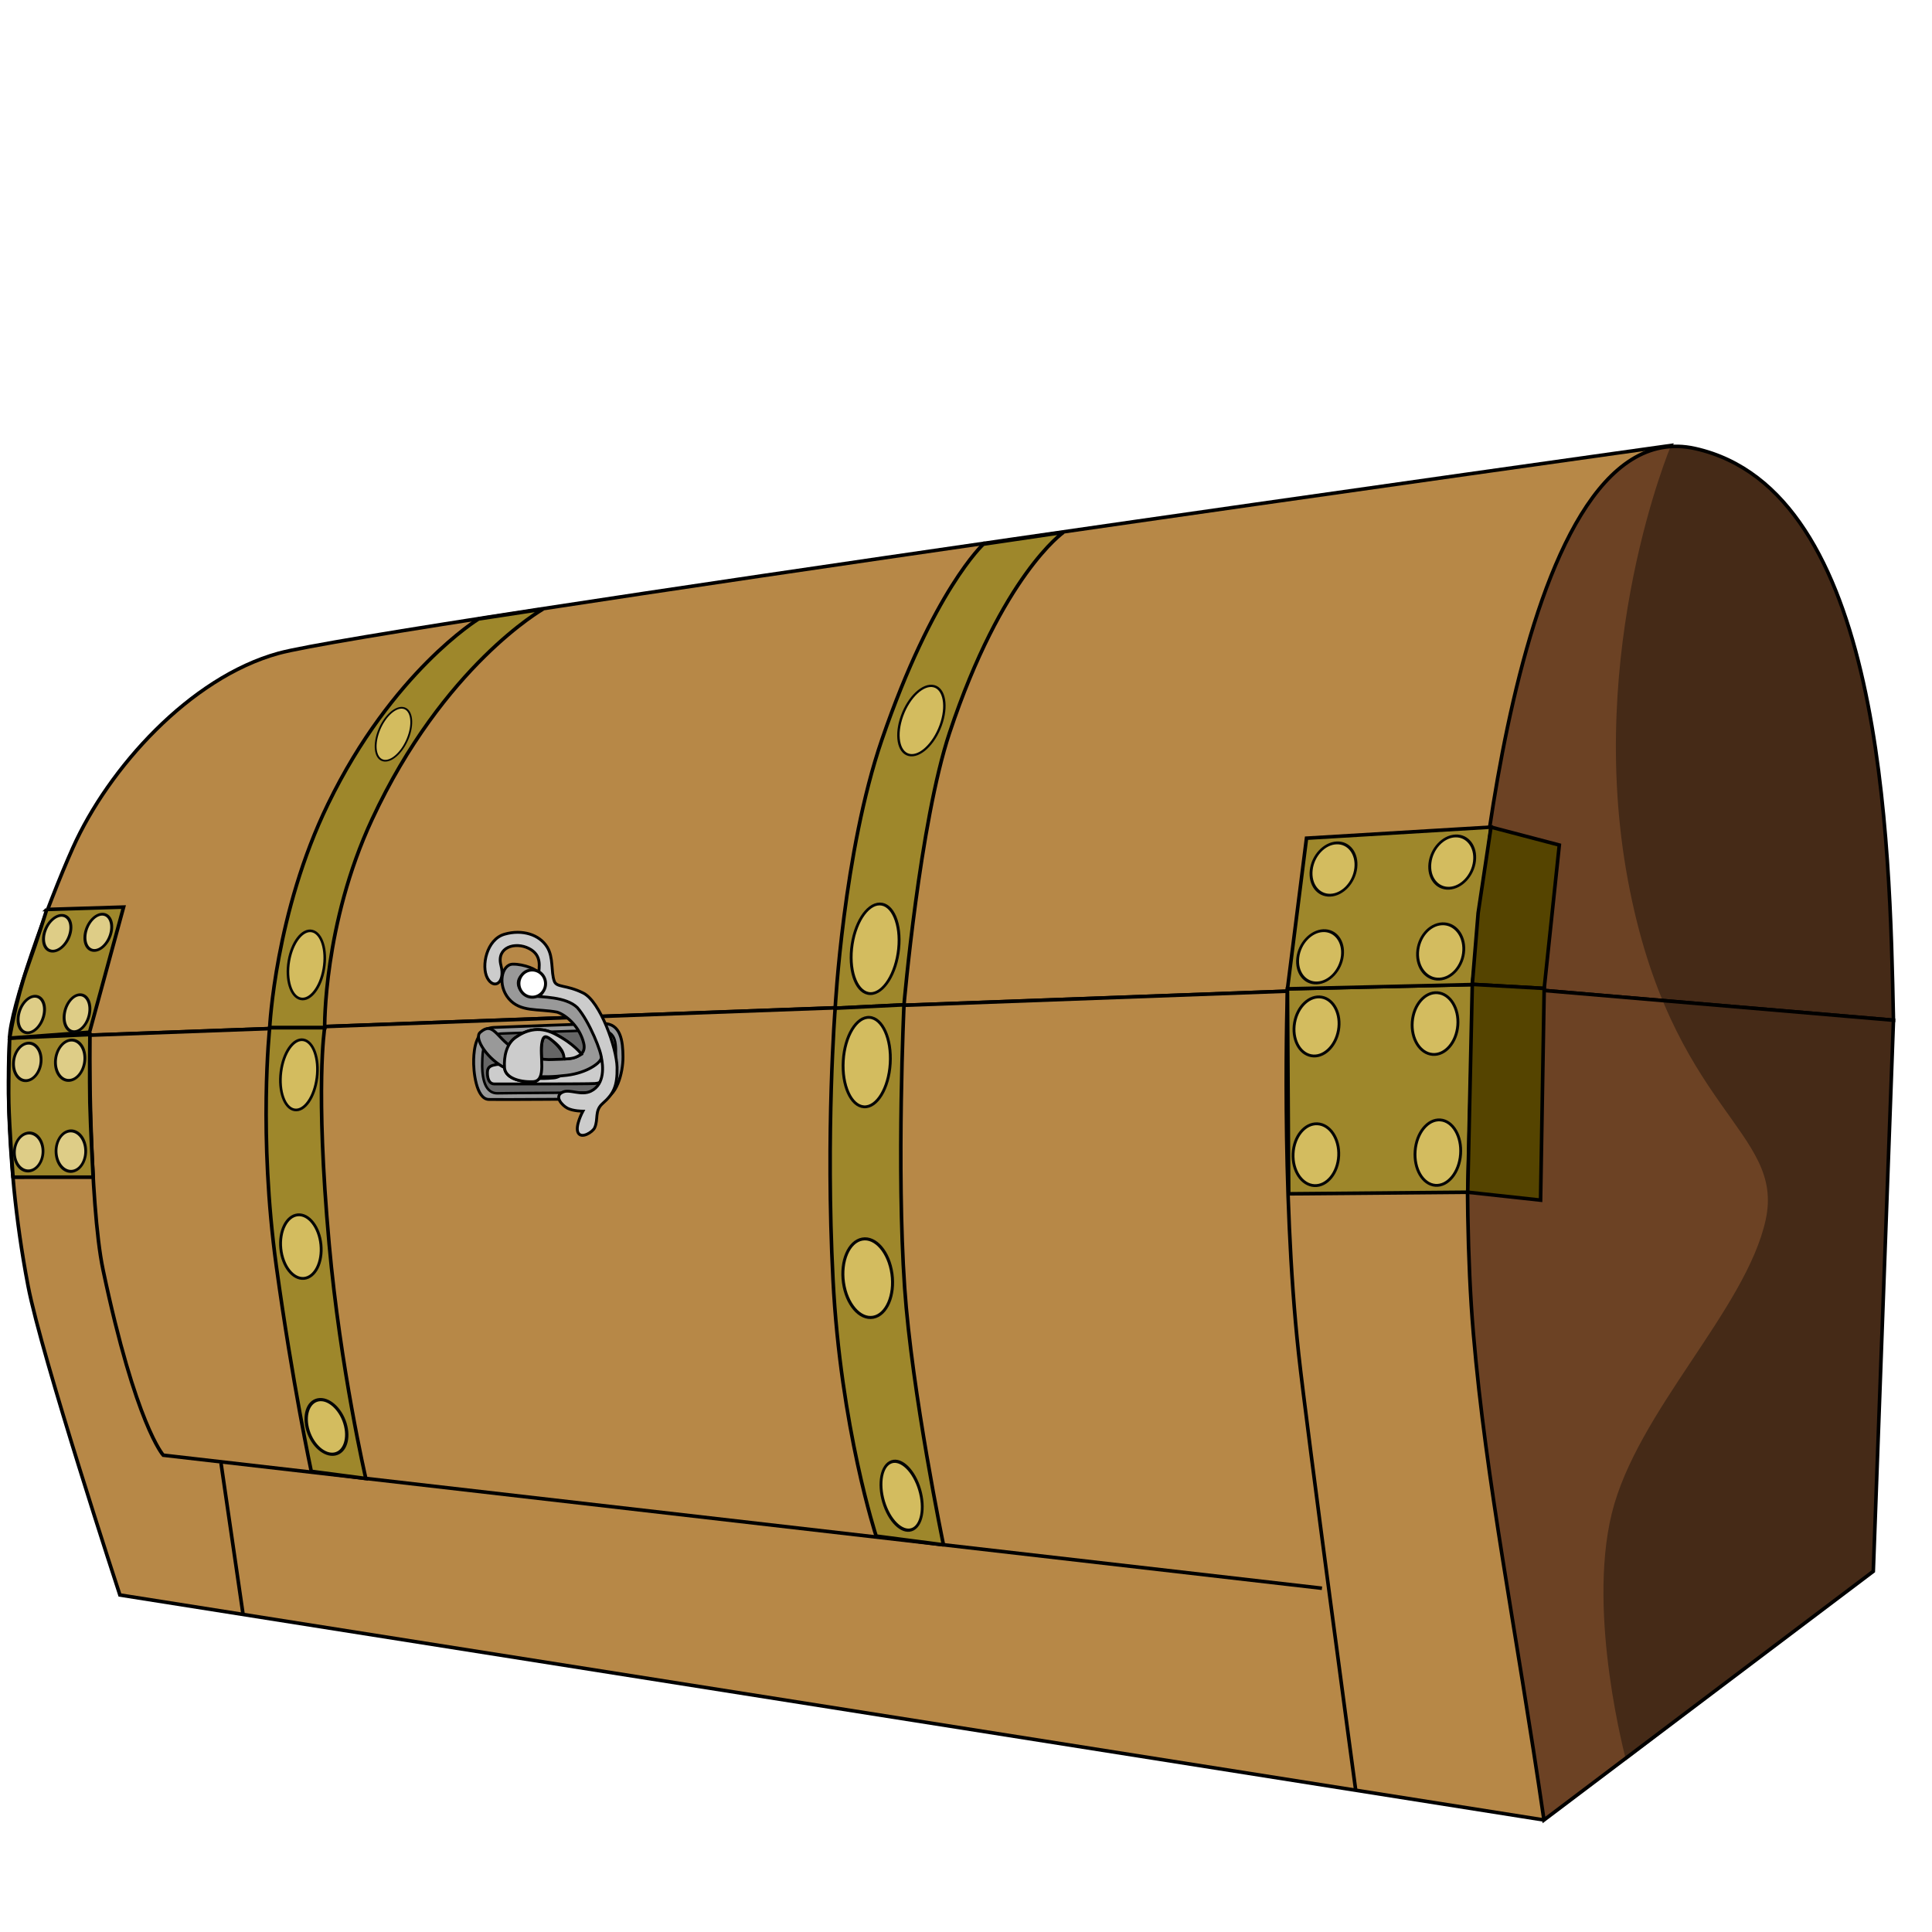 <?xml version="1.0" encoding="UTF-8" standalone="no"?>
<!-- Created with Inkscape (http://www.inkscape.org/) -->

<svg
   xmlns:dc="http://purl.org/dc/elements/1.1/"
   xmlns:cc="http://creativecommons.org/ns#"
   xmlns:rdf="http://www.w3.org/1999/02/22-rdf-syntax-ns#"
   xmlns:svg="http://www.w3.org/2000/svg"
   xmlns="http://www.w3.org/2000/svg"
   xmlns:sodipodi="http://sodipodi.sourceforge.net/DTD/sodipodi-0.dtd"
   xmlns:inkscape="http://www.inkscape.org/namespaces/inkscape"
   version="1.1"
   id="svg10"
   width="540"
   height="540"
   viewBox="0 0 540 540"
   sodipodi:docname="Coffre_Ferme.svg"
   inkscape:version="0.92.1 r15371"
   inkscape:export-filename="F:\famille arnou\Documents\Projets C\Caraibes\data\Coffre_Ferme.png"
   inkscape:export-xdpi="96"
   inkscape:export-ydpi="96">
  <defs
     id="defs14">
    <filter
       inkscape:collect="always"
       style="color-interpolation-filters:sRGB"
       id="filter1792"
       x="-0.522"
       width="2.045"
       y="-0.539"
       height="2.077">
      <feGaussianBlur
         inkscape:collect="always"
         stdDeviation="4.771"
         id="feGaussianBlur1794" />
    </filter>
  </defs>
  <sodipodi:namedview
     pagecolor="#ffffff"
     bordercolor="#666666"
     borderopacity="1"
     objecttolerance="10"
     gridtolerance="10"
     guidetolerance="10"
     inkscape:pageopacity="0"
     inkscape:pageshadow="2"
     inkscape:window-width="1680"
     inkscape:window-height="987"
     id="namedview12"
     showgrid="false"
     inkscape:zoom="1.4142136"
     inkscape:cx="173.27387"
     inkscape:cy="276.13279"
     inkscape:window-x="-8"
     inkscape:window-y="-8"
     inkscape:window-maximized="1"
     inkscape:current-layer="svg10" />
  <path
     style="fill:#b78847;fill-opacity:1;fill-rule:evenodd;stroke:#000000;stroke-width:1px;stroke-linecap:butt;stroke-linejoin:miter;stroke-opacity:1"
     d="m 2.696,290.162 c 0.071,-8.059 10.468,-37.121 17.683,-53.224 9.96,-22.229 32.706,-47.511 57.431,-54.331 26.971,-7.439 389.248,-58.096 389.248,-58.096 l -55.549,150.622 z"
     id="path3694"
     inkscape:connector-curvature="0"
     sodipodi:nodetypes="cssccc" />
  <path
     style="fill:#6c4224;fill-opacity:1;stroke:#000000;stroke-width:1px;stroke-linecap:butt;stroke-linejoin:miter;stroke-opacity:1"
     d="M 529.227,285.153 411.509,275.134 c 0,0 9.851,-161.493 62.298,-149.765 52.447,11.728 54.375,109.077 55.42,159.783 z"
     id="path3690"
     inkscape:connector-curvature="0"
     sodipodi:nodetypes="cczc" />
  <path
     style="fill:#b78847;fill-opacity:1;stroke:#000000;stroke-width:1px;stroke-linecap:butt;stroke-linejoin:miter;stroke-opacity:1"
     d="M 431.546,508.692 33.514,445.807 c 0,0 -21.865,-66.579 -25.673,-86.41 C 0.466,320.985 2.696,290.162 2.696,290.162 L 411.509,275.134"
     id="path3698"
     inkscape:connector-curvature="0"
     sodipodi:nodetypes="ccscc" />
  <path
     style="fill:#6c4224;fill-opacity:1;stroke:#000000;stroke-width:1.002;stroke-linecap:butt;stroke-linejoin:miter;stroke-miterlimit:4;stroke-dasharray:none;stroke-opacity:1"
     d="m 411.509,275.134 c 0,0 -3.26,55.869 0.313,97.681 3.573,41.812 11.717,81.101 19.724,135.877 l 92.046,-69.504 5.635,-154.035 z"
     id="path3692"
     inkscape:connector-curvature="0"
     sodipodi:nodetypes="czcccc" />
  <path
     style="fill:#999999;fill-opacity:1;stroke:#000000;stroke-width:0.8;stroke-linecap:butt;stroke-linejoin:miter;stroke-miterlimit:4;stroke-dasharray:none;stroke-opacity:1"
     d="m 168.588,286.088 c 4.962,-0.093 5.503,4.981 5.538,9.29 0.036,4.308 -1.75,11.771 -6.253,11.792 -4.503,0.02 -27.728,0.225 -31.26,0.129 -3.532,-0.096 -4.354,-7.938 -4.222,-11.277 0.112,-2.827 0.587,-8.628 5.692,-8.856 5.105,-0.227 25.543,-0.985 30.506,-1.078 z"
     id="path4524"
     inkscape:connector-curvature="0"
     sodipodi:nodetypes="zzzzszz" />
  <path
     style="fill:#666666;stroke:#000000;stroke-width:0.7;stroke-linecap:butt;stroke-linejoin:miter;stroke-miterlimit:4;stroke-dasharray:none;stroke-opacity:1"
     d="m 167.514,287.978 c 5.266,-0.052 4.592,4.454 4.622,8.028 0.03,3.574 -0.974,9.25 -5.147,9.331 -4.173,0.081 -23.732,0.153 -27.91,0.237 -4.179,0.083 -4.398,-5.936 -4.288,-8.706 0.093,-2.345 -0.156,-7.8 5.518,-7.996 5.674,-0.195 21.939,-0.842 27.205,-0.894 z"
     id="path4524-2"
     inkscape:connector-curvature="0"
     sodipodi:nodetypes="zzzzszz" />
  <path
     style="fill:#cccccc;stroke:#000000;stroke-width:0.8;stroke-linecap:butt;stroke-linejoin:miter;stroke-miterlimit:4;stroke-dasharray:none;stroke-opacity:1"
     d="m 141.086,297.363 c -3.862,0.144 -4.839,0.679 -4.853,2.426 -0.015,1.893 0.624,3.191 1.928,3.182 1.303,-0.009 25.815,0.036 28.085,-0.12 2.27,-0.157 3.487,-1.497 3.331,-3.219 -0.194,-4.525 -4.317,-3.826 -6.34,-3.757 -1.286,-1.161 -2.653,-4.074 -8.14,-6.888 -4.725,-2.423 -8.469,-0.809 -11.036,1.018 -2.551,1.815 -3.238,5.359 -3.053,8.375 0.169,2.752 3.874,4.109 7.944,3.953 4.07,-0.157 1.691,-7.422 2.564,-11.126 0.279,-1.185 0.606,-2.141 2.406,-0.732 1.8,1.409 4.231,4.019 4.227,6.575 -0.003,2.149 -1.073,4.005 -3.366,4.227 -2.337,0.226 -3.835,0.157 -3.835,0.157"
     id="path28"
     inkscape:connector-curvature="0"
     sodipodi:nodetypes="cszsccssssssssc" />
  <ellipse
     style="opacity:0.861;fill:#ffffff;fill-opacity:1;fill-rule:evenodd;stroke:#040505;stroke-width:0.7;stroke-miterlimit:4;stroke-dasharray:none;stroke-opacity:1;filter:url(#filter1792)"
     id="path854"
     cx="-39.738"
     cy="248.712"
     rx="10.958"
     ry="10.626"
     transform="matrix(0.169,0,0,0.322,153.816,216.125)" />
  <g
     id="g1822"
     transform="rotate(84.692,71.321,192.395)">
    <path
       sodipodi:nodetypes="cczzzzsszzsszcsssc"
       inkscape:connector-curvature="0"
       id="path1804"
       d="m 164.375,121.473 c -1.364,-2.526 -4.004,-1.487 -5.961,-0.532 -2.147,-0.317 -5.381,-1.593 -7.64,2.018 -2.259,3.61 -1.209,9.045 3.971,8.2 5.18,-0.846 6.649,2.668 3.182,4.111 -3.467,1.443 -10.766,-0.794 -11.731,-5.897 -0.965,-5.103 0.997,-9.722 4.683,-11.557 3.073,-1.53 6.945,-0.383 9.666,-1.087 1.912,-0.495 1.235,-3.201 4.04,-7.742 2.805,-4.541 16.262,-7.899 21.527,-7.513 5.265,0.386 7.315,1.627 9.741,4.968 1.821,2.509 4.241,1.51 6.552,2.845 1.117,0.646 2.84,3.959 0.94,4.725 -1.899,0.766 -5.872,-1.892 -5.872,-1.892 0,0 -0.241,2.683 -1.218,4.206 -0.909,1.418 -3.835,3.71 -4.677,0.696 -0.549,-1.965 1.582,-4.845 0.526,-7.645 -1.579,-4.187 -6.9,-4.038 -9.076,-3.787 l -12.79,5.319 z"
       style="fill:#cccccc;fill-opacity:1;stroke:#000000;stroke-width:0.8;stroke-linecap:butt;stroke-linejoin:miter;stroke-miterlimit:4;stroke-dasharray:none;stroke-opacity:1" />
    <path
       sodipodi:nodetypes="ssszzsczcczcczs"
       inkscape:connector-curvature="0"
       id="path1802"
       d="m 187.067,115.662 c 0.221,7.748 -0.886,12.231 -3.542,16.825 -2.669,4.615 -9.121,8.225 -10.626,6.199 -2.878,-3.874 1.849,-4.441 5.092,-8.634 3.243,-4.193 4.226,-8.102 4.317,-10.848 0.091,-2.746 1.279,-9.73 -3.653,-9.077 -4.763,0.631 -8.432,4.229 -9.409,6.586 -1.517,5.267 -0.878,10.226 -4.981,13.117 -4.103,2.891 -9.741,1.107 -9.519,-1.992 0.221,-3.099 2.23,-6.952 3.115,-6.731 0.886,0.221 -1.579,2.603 0.427,4.738 2.006,2.135 5.228,0.41 5.756,-2.158 0.609,-3.099 1.107,-9.796 4.428,-12.674 4.16,-3.047 13.429,-5.716 14.722,-5.368 1.292,0.348 3.71,4.288 3.874,10.017 z"
       style="fill:#999999;fill-opacity:1;stroke:#000000;stroke-width:0.8;stroke-linecap:butt;stroke-linejoin:miter;stroke-miterlimit:4;stroke-dasharray:none;stroke-opacity:1" />
    <ellipse
       ry="3.725"
       rx="3.804"
       cy="122.923"
       cx="160.649"
       id="path1817"
       style="opacity:1;fill:#ffffff;fill-opacity:1;fill-rule:evenodd;stroke:#040505;stroke-width:0.842;stroke-miterlimit:4;stroke-dasharray:none;stroke-opacity:1" />
  </g>
  <path
     style="fill:none;stroke:#000000;stroke-width:1px;stroke-linecap:butt;stroke-linejoin:miter;stroke-opacity:1"
     d="m 378.949,500.552 c 0,0 -13.725,-101.5 -15.967,-122.101 -5.009,-46.023 -3.131,-102.064 -3.131,-102.064 v 0"
     id="path1824"
     inkscape:connector-curvature="0"
     sodipodi:nodetypes="cscc" />
  <path
     style="fill:#9e872b;fill-opacity:1;stroke:#000000;stroke-width:1px;stroke-linecap:butt;stroke-linejoin:miter;stroke-opacity:1"
     d="m 274.863,152.091 22.354,-3.298 c 0,0 -17.158,11.933 -31.82,56.038 -8.328,25.053 -12.728,76.014 -12.728,76.014 l -19.235,0.951 c 0,0 2.307,-43.72 13.048,-75.021 14.363,-41.855 28.38,-54.685 28.38,-54.685 z"
     id="path2004"
     inkscape:connector-curvature="0"
     sodipodi:nodetypes="ccsccsc" />
  <path
     style="fill:#9e872b;fill-opacity:1;stroke:#000000;stroke-width:1px;stroke-linecap:butt;stroke-linejoin:miter;stroke-opacity:1"
     d="m 90.75,287.25 c 0,0 -0.424,-28.851 13.25,-58.25 20,-43 47.75,-58.75 47.75,-58.75 l -18,2.75 c 0,0 -24.048,14.687 -42.048,51.687 C 76.91,255.092 75.379,287.25 75.379,287.25 Z"
     id="path2010"
     inkscape:connector-curvature="0"
     sodipodi:nodetypes="csccscc" />
  <path
     style="fill:none;stroke:#000000;stroke-width:1px;stroke-linecap:butt;stroke-linejoin:miter;stroke-opacity:1"
     d="M 369.493,443.921 45.63,406.729 c 0,0 -7.668,-8.389 -16.825,-51.803 -3.967,-18.809 -3.782,-66.414 -3.782,-66.414"
     id="path1826"
     inkscape:connector-curvature="0"
     sodipodi:nodetypes="ccsc" />
  <path
     style="fill:none;stroke:#000000;stroke-width:1px;stroke-linecap:butt;stroke-linejoin:miter;stroke-opacity:1"
     d="m 61.773,408.942 6.199,42.505"
     id="path1836"
     inkscape:connector-curvature="0" />
  <path
     style="fill:#9e872b;fill-opacity:1;stroke:#000000;stroke-width:1px;stroke-linecap:butt;stroke-linejoin:miter;stroke-opacity:1"
     d="m 233.434,281.797 19.235,-0.951 c 0,0 -2.124,45.609 0.177,79.019 2.014,29.244 10.881,72.148 10.865,71.927 l -18.82,-2.453 c 0,0 -9.941,-30.3 -12.062,-71.666 -2.121,-41.366 0.605,-75.875 0.605,-75.875 z"
     id="path2006"
     inkscape:connector-curvature="0"
     sodipodi:nodetypes="ccsccsc" />
  <ellipse
     style="opacity:1;fill:#d3bc5f;fill-opacity:1;fill-rule:evenodd;stroke:#040505;stroke-width:0.853;stroke-miterlimit:4;stroke-dasharray:none;stroke-opacity:1"
     id="path1838"
     cx="190.37"
     cy="395.666"
     rx="6.889"
     ry="11.03"
     transform="matrix(0.983,-0.181,0.14,0.99,0,0)" />
  <ellipse
     style="opacity:1;fill:#d3bc5f;fill-opacity:1;fill-rule:evenodd;stroke:#040505;stroke-width:0.8;stroke-miterlimit:4;stroke-dasharray:none;stroke-opacity:1"
     id="path1840"
     cx="260.01"
     cy="281.44"
     rx="6.575"
     ry="12.523"
     transform="rotate(3.517)" />
  <ellipse
     style="opacity:1;fill:#d3bc5f;fill-opacity:1;fill-rule:evenodd;stroke:#040505;stroke-width:0.848;stroke-miterlimit:4;stroke-dasharray:none;stroke-opacity:1"
     id="path1842"
     cx="98.647"
     cy="494.592"
     rx="5.411"
     ry="9.84"
     transform="matrix(0.875,-0.485,0.335,0.942,0,0)" />
  <path
     style="fill:#9e872b;fill-opacity:1;stroke:#000000;stroke-width:1px;stroke-linecap:butt;stroke-linejoin:miter;stroke-opacity:1"
     d="m 75.379,287.25 c 0,0 -3.209,29.855 1.871,66.75 4.5,32.681 9.75,57.25 9.75,57.25 l 15.25,2 c 0,0 -7.111,-30.631 -10.25,-65.5 -3.958,-43.961 -1.25,-60.5 -1.25,-60.5 z"
     id="path2012"
     inkscape:connector-curvature="0"
     sodipodi:nodetypes="csccscc" />
  <ellipse
     style="opacity:1;fill:#d3bc5f;fill-opacity:1;fill-rule:evenodd;stroke:#040505;stroke-width:0.918;stroke-miterlimit:4;stroke-dasharray:none;stroke-opacity:1"
     id="path1844"
     cx="-30.704"
     cy="411.419"
     rx="5.264"
     ry="7.927"
     transform="matrix(0.981,-0.193,0.295,0.955,0,0)" />
  <ellipse
     style="opacity:1;fill:#d3bc5f;fill-opacity:1;fill-rule:evenodd;stroke:#040505;stroke-width:0.8;stroke-miterlimit:4;stroke-dasharray:none;stroke-opacity:1"
     id="path1846"
     cx="48.583"
     cy="355.129"
     rx="5.635"
     ry="8.923"
     transform="rotate(-5.779)" />
  <ellipse
     style="opacity:1;fill:#d3bc5f;fill-opacity:1;fill-rule:evenodd;stroke:#040505;stroke-width:0.75;stroke-miterlimit:4;stroke-dasharray:none;stroke-opacity:1"
     id="path1848"
     cx="120.516"
     cy="283.163"
     rx="5.096"
     ry="9.864"
     transform="matrix(0.987,0.162,-0.125,0.992,0,0)" />
  <path
     style="fill:#9e872b;fill-opacity:1;stroke:#000000;stroke-width:1px;stroke-linecap:butt;stroke-linejoin:miter;stroke-opacity:1"
     d="m 359.851,276.387 0.344,57.286 50.032,-0.443 1.542,-58.042 z"
     id="path1850"
     inkscape:connector-curvature="0"
     sodipodi:nodetypes="ccccc" />
  <path
     style="fill:#9e872b;fill-opacity:1;stroke:#000000;stroke-width:1px;stroke-linecap:butt;stroke-linejoin:miter;stroke-opacity:1"
     d="m 411.509,275.134 5.229,-43.952 -51.565,3.095 -5.322,42.109 51.918,-1.198"
     id="path1856"
     inkscape:connector-curvature="0"
     sodipodi:nodetypes="ccc" />
  <path
     style="fill:#554400;stroke:#000000;stroke-width:1px;stroke-linecap:butt;stroke-linejoin:miter;stroke-opacity:1"
     d="m 411.509,275.134 1.636,-19.947 3.592,-24.005 19.098,5.009 -4.227,40.074 -20.1,-1.131"
     id="path1858"
     inkscape:connector-curvature="0"
     sodipodi:nodetypes="cccccc" />
  <path
     style="fill:#554400;stroke:#000000;stroke-width:1px;stroke-linecap:butt;stroke-linejoin:miter;stroke-opacity:1"
     d="m 410.227,333.23 20.367,2.214 1.015,-59.178 -20.1,-1.131 z"
     id="path1860"
     inkscape:connector-curvature="0"
     sodipodi:nodetypes="ccc" />
  <path
     style="fill:#9e872b;fill-opacity:1;stroke:#000000;stroke-width:1.011px;stroke-linecap:butt;stroke-linejoin:miter;stroke-opacity:1"
     d="m 3.643,329.032 22.389,-0.005 c 0,0 -0.763,-14.202 -0.906,-20.848 -0.143,-6.646 0.007,-19.017 0.007,-19.017 l -22.437,1 c 0,0 -0.388,11.606 -0.247,18.089 0.142,6.483 1.194,20.781 1.194,20.781 z"
     id="path1862"
     inkscape:connector-curvature="0"
     sodipodi:nodetypes="cczcczc" />
  <path
     style="fill:#9e872b;fill-opacity:1;stroke:#000000;stroke-width:1px;stroke-linecap:butt;stroke-linejoin:miter;stroke-opacity:1"
     d="m 13.069,254.197 21.474,-0.664 -9.519,34.978 -22.328,1.651 c 0,0 1.799,-10.925 4.963,-19.746 3.164,-8.821 5.411,-16.219 5.411,-16.219 z"
     id="path1864"
     inkscape:connector-curvature="0"
     sodipodi:nodetypes="cccczc"
     inkscape:export-xdpi="96"
     inkscape:export-ydpi="96" />
  <ellipse
     style="opacity:1;fill:#d3bc5f;fill-opacity:1;fill-rule:evenodd;stroke:#040505;stroke-width:0.805;stroke-miterlimit:4;stroke-dasharray:none;stroke-opacity:1"
     id="path1866"
     cx="402.726"
     cy="287.566"
     rx="6.236"
     ry="7.359"
     transform="matrix(0.999,-0.045,-0.116,0.993,0,0)" />
  <ellipse
     style="opacity:1;fill:#d3bc5f;fill-opacity:1;fill-rule:evenodd;stroke:#040505;stroke-width:0.805;stroke-miterlimit:4;stroke-dasharray:none;stroke-opacity:1"
     id="path1866-5"
     cx="403.622"
     cy="262.905"
     rx="6.236"
     ry="7.359"
     transform="matrix(0.999,-0.045,-0.116,0.993,0,0)" />
  <ellipse
     style="opacity:1;fill:#d3bc5f;fill-opacity:1;fill-rule:evenodd;stroke:#040505;stroke-width:0.805;stroke-miterlimit:4;stroke-dasharray:none;stroke-opacity:1"
     id="path1866-6"
     cx="436.778"
     cy="262.449"
     rx="6.236"
     ry="7.359"
     transform="matrix(0.999,-0.045,-0.116,0.993,0,0)" />
  <ellipse
     style="opacity:1;fill:#d3bc5f;fill-opacity:1;fill-rule:evenodd;stroke:#040505;stroke-width:0.802;stroke-miterlimit:4;stroke-dasharray:none;stroke-opacity:1"
     id="path1866-4"
     cx="417.363"
     cy="285.42"
     rx="6.456"
     ry="7.737"
     transform="matrix(0.999,-0.046,-0.05,0.999,0,0)" />
  <ellipse
     style="opacity:1;fill:#decd87;fill-opacity:1;fill-rule:evenodd;stroke:#040505;stroke-width:0.803;stroke-miterlimit:4;stroke-dasharray:none;stroke-opacity:1"
     id="path1866-3"
     cx="76.872"
     cy="282.654"
     rx="3.465"
     ry="5.26"
     transform="matrix(0.997,0.077,-0.195,0.981,0,0)" />
  <ellipse
     style="opacity:1;fill:#d3bc5f;fill-opacity:1;fill-rule:evenodd;stroke:#040505;stroke-width:0.8;stroke-miterlimit:4;stroke-dasharray:none;stroke-opacity:1"
     id="path58"
     cx="382.772"
     cy="304.833"
     rx="6.381"
     ry="8.649"
     transform="rotate(2.734)" />
  <ellipse
     style="opacity:1;fill:#d3bc5f;fill-opacity:1;fill-rule:evenodd;stroke:#040505;stroke-width:0.8;stroke-miterlimit:4;stroke-dasharray:none;stroke-opacity:1"
     id="path58-1"
     cx="424.782"
     cy="291.311"
     rx="6.368"
     ry="9.166"
     transform="rotate(4.275)" />
  <ellipse
     style="opacity:1;fill:#d3bc5f;fill-opacity:1;fill-rule:evenodd;stroke:#040505;stroke-width:0.8;stroke-miterlimit:4;stroke-dasharray:none;stroke-opacity:1"
     id="path58-4"
     cx="422.661"
     cy="253.15"
     rx="6.381"
     ry="8.649"
     transform="rotate(4.58)" />
  <ellipse
     style="opacity:1;fill:#d3bc5f;fill-opacity:1;fill-rule:evenodd;stroke:#040505;stroke-width:0.8;stroke-miterlimit:4;stroke-dasharray:none;stroke-opacity:1"
     id="path58-0"
     cx="412.311"
     cy="218.012"
     rx="6.221"
     ry="8.311"
     transform="matrix(0.985,0.175,-0.175,0.985,0,0)" />
  <ellipse
     style="opacity:1;fill:#decd87;fill-opacity:1;fill-rule:evenodd;stroke:#040505;stroke-width:0.803;stroke-miterlimit:4;stroke-dasharray:none;stroke-opacity:1"
     id="path1866-3-2"
     cx="-30.869"
     cy="316.749"
     rx="4.224"
     ry="5.596"
     transform="matrix(0.959,-0.285,0.156,0.988,0,0)" />
  <ellipse
     style="opacity:1;fill:#decd87;fill-opacity:1;fill-rule:evenodd;stroke:#040505;stroke-width:0.803;stroke-miterlimit:4;stroke-dasharray:none;stroke-opacity:1"
     id="path1866-3-9-6"
     cx="18.732"
     cy="298.641"
     rx="3.868"
     ry="5.242"
     transform="matrix(0.997,-0.082,-0.037,0.999,0,0)" />
  <ellipse
     style="opacity:1;fill:#decd87;fill-opacity:1;fill-rule:evenodd;stroke:#040505;stroke-width:0.803;stroke-miterlimit:4;stroke-dasharray:none;stroke-opacity:1"
     id="path1866-3-0-7"
     cx="29.865"
     cy="299.028"
     rx="4.125"
     ry="5.635"
     transform="matrix(0.997,-0.08,-0.034,0.999,0,0)" />
  <ellipse
     style="opacity:1;fill:#decd87;fill-opacity:1;fill-rule:evenodd;stroke:#040505;stroke-width:0.804;stroke-miterlimit:4;stroke-dasharray:none;stroke-opacity:1"
     id="path1866-3-8-5"
     cx="-35.882"
     cy="314.837"
     rx="4.103"
     ry="5.229"
     transform="matrix(0.961,-0.278,0.135,0.991,0,0)" />
  <ellipse
     style="opacity:1;fill:#decd87;fill-opacity:1;fill-rule:evenodd;stroke:#040505;stroke-width:0.803;stroke-miterlimit:4;stroke-dasharray:none;stroke-opacity:1"
     id="path1866-3-6"
     cx="82.715"
     cy="281.295"
     rx="3.465"
     ry="5.26"
     transform="matrix(0.99,0.143,-0.26,0.966,0,0)" />
  <ellipse
     style="opacity:1;fill:#decd87;fill-opacity:1;fill-rule:evenodd;stroke:#040505;stroke-width:0.803;stroke-miterlimit:4;stroke-dasharray:none;stroke-opacity:1"
     id="path1866-3-6-4"
     cx="103.604"
     cy="253.293"
     rx="3.465"
     ry="5.26"
     transform="matrix(0.984,0.178,-0.294,0.956,0,0)" />
  <ellipse
     style="opacity:1;fill:#decd87;fill-opacity:1;fill-rule:evenodd;stroke:#040505;stroke-width:0.803;stroke-miterlimit:4;stroke-dasharray:none;stroke-opacity:1"
     id="path1866-3-6-2"
     cx="105.509"
     cy="251.953"
     rx="3.465"
     ry="5.26"
     transform="matrix(0.973,0.23,-0.344,0.939,0,0)" />
  <path
     style="fill:#cccccc;stroke:#000000;stroke-width:0.8;stroke-linecap:butt;stroke-linejoin:miter;stroke-miterlimit:4;stroke-dasharray:none;stroke-opacity:1"
     d="m 157.651,295.998 c 2.953,-0.071 3.41,-0.543 4.866,-1.34 0,0 -1.934,-2.857 -7.421,-5.67 -4.725,-2.423 -8.469,-0.809 -11.036,1.018 -2.551,1.815 -3.238,5.359 -3.053,8.375 0.169,2.752 3.874,4.109 7.944,3.953 4.07,-0.157 1.691,-7.422 2.564,-11.126 0.279,-1.185 0.606,-2.141 2.406,-0.732 1.8,1.409 3.732,2.967 3.728,5.523"
     id="path28-2"
     inkscape:connector-curvature="0"
     sodipodi:nodetypes="ccssssssc" />
  <ellipse
     style="opacity:1;fill:#d3bc5f;fill-opacity:1;fill-rule:evenodd;stroke:#040505;stroke-width:0.802;stroke-miterlimit:4;stroke-dasharray:none;stroke-opacity:1"
     id="path1840-9"
     cx="271.784"
     cy="266.523"
     rx="6.575"
     ry="12.589"
     transform="matrix(1,0,-0.102,0.995,0,0)" />
  <ellipse
     style="opacity:1;fill:#d3bc5f;fill-opacity:1;fill-rule:evenodd;stroke:#040505;stroke-width:0.734;stroke-miterlimit:4;stroke-dasharray:none;stroke-opacity:1"
     id="path1848-0"
     cx="129.587"
     cy="245.399"
     rx="5.004"
     ry="9.603"
     transform="matrix(0.977,0.214,-0.167,0.986,0,0)" />
  <ellipse
     style="opacity:1;fill:#d3bc5f;fill-opacity:1;fill-rule:evenodd;stroke:#040505;stroke-width:0.664;stroke-miterlimit:4;stroke-dasharray:none;stroke-opacity:1"
     id="path1840-9-4"
     cx="312.557"
     cy="134.779"
     rx="5.557"
     ry="10.215"
     transform="matrix(0.971,0.239,-0.341,0.94,0,0)" />
  <path
     style="opacity:0;fill:#504416;fill-opacity:1;fill-rule:evenodd;stroke:#040505;stroke-width:0.5;stroke-miterlimit:4;stroke-dasharray:none;stroke-opacity:1"
     d="m 411.075,312.381 c 0.283,-17.7 0.935,-35.872 1.301,-36.236 0.18,-0.179 18.068,1.247 18.306,1.459 0.123,0.11 -18.538,50.048 -19.441,52.027 -0.279,0.611 -0.343,-6.091 -0.165,-17.25 z"
     id="path1192"
     inkscape:connector-curvature="0" />
  <path
     style="opacity:0;fill:#504416;fill-opacity:1;fill-rule:evenodd;stroke:#040505;stroke-width:0.5;stroke-miterlimit:4;stroke-dasharray:none;stroke-opacity:1"
     d="m 411.075,312.381 c 0.283,-17.7 0.935,-35.872 1.301,-36.236 0.18,-0.179 18.068,1.247 18.306,1.459 0.123,0.11 -18.538,50.048 -19.441,52.027 -0.279,0.611 -0.343,-6.091 -0.165,-17.25 z"
     id="path1194"
     inkscape:connector-curvature="0" />
  <path
     style="opacity:0;fill:#504416;fill-opacity:1;fill-rule:evenodd;stroke:#040505;stroke-width:0.5;stroke-miterlimit:4;stroke-dasharray:none;stroke-opacity:1"
     d="m 419.659,275.127 c -3.793,-0.342 -7.016,-0.742 -7.163,-0.889 -0.519,-0.519 3.235,-36.05 4.229,-40.036 0.291,-1.167 1.611,2.404 7.218,19.537 3.774,11.531 6.862,21.23 6.862,21.554 0,0.707 -1.775,0.681 -11.147,-0.166 z"
     id="path1196"
     inkscape:connector-curvature="0" />
  <path
     style="opacity:0;fill:#504416;fill-opacity:1;fill-rule:evenodd;stroke:#040505;stroke-width:0.5;stroke-miterlimit:4;stroke-dasharray:none;stroke-opacity:1"
     d="m 479.305,280.239 c -25.712,-2.208 -46.795,-4.043 -46.849,-4.077 -0.054,-0.034 0.857,-9.134 2.025,-20.222 2.119,-20.105 2.122,-20.161 1.099,-20.53 -0.564,-0.204 -4.85,-1.346 -9.525,-2.537 -4.675,-1.191 -8.583,-2.229 -8.684,-2.305 -0.101,-0.076 0.533,-4.368 1.409,-9.538 8.789,-51.854 22.728,-84.562 39.562,-92.832 6.731,-3.306 11.453,-3.488 19.682,-0.757 14.274,4.737 25.897,17.408 33.968,37.029 7.64,18.575 12.586,44.271 14.802,76.911 0.754,11.103 1.497,29.192 1.505,36.625 0.007,6.298 -0.007,6.374 -1.118,6.311 -0.619,-0.035 -22.163,-1.87 -47.875,-4.078 z"
     id="path1198"
     inkscape:connector-curvature="0" />
  <path
     style="opacity:0;fill:#504416;fill-opacity:1;fill-rule:evenodd;stroke:#040505;stroke-width:0.5;stroke-miterlimit:4;stroke-dasharray:none;stroke-opacity:1"
     d="m 430.655,497.973 c -0.765,-5.138 -3.398,-21.83 -5.85,-37.092 -8.591,-53.469 -10.326,-65.957 -12.223,-88 -0.72,-8.363 -2.033,-38.448 -1.69,-38.717 0.09,-0.071 4.664,0.366 10.164,0.971 5.5,0.605 10.043,1.07 10.097,1.035 0.053,-0.036 0.349,-13.105 0.658,-29.043 0.309,-15.938 0.662,-29.079 0.786,-29.202 0.309,-0.309 95.199,7.779 95.565,8.145 0.162,0.162 -0.96,34.531 -2.493,76.376 -2.599,70.941 -2.849,76.14 -3.7,76.941 -0.661,0.622 -72.698,55.05 -88.417,66.804 l -1.504,1.125 z"
     id="path1200"
     inkscape:connector-curvature="0" />
  <path
     style="opacity:0;fill:#504416;fill-opacity:1;fill-rule:evenodd;stroke:#040505;stroke-width:0.5;stroke-miterlimit:4;stroke-dasharray:none;stroke-opacity:1"
     d="m 405.055,503.799 c -13.75,-2.195 -25.14,-4.143 -25.31,-4.329 -0.467,-0.511 -13.746,-101.023 -15.898,-120.339 -1.053,-9.451 -2.275,-25.654 -2.832,-37.543 l -0.33,-7.043 24.129,-0.346 c 13.271,-0.19 24.205,-0.27 24.297,-0.178 0.093,0.093 0.404,6.793 0.691,14.889 1.075,30.278 3.169,47.799 12.995,108.721 2.173,13.475 4.755,29.788 5.736,36.25 0.982,6.463 1.899,12.256 2.038,12.875 0.139,0.619 0.08,1.104 -0.132,1.079 -0.211,-0.025 -11.635,-1.841 -25.385,-4.036 z"
     id="path1202"
     inkscape:connector-curvature="0" />
  <path
     style="opacity:0;fill:#504416;fill-opacity:1;fill-rule:evenodd;stroke:#040505;stroke-width:0.5;stroke-miterlimit:4;stroke-dasharray:none;stroke-opacity:1"
     d="m 430.655,497.973 c -0.765,-5.138 -3.398,-21.83 -5.85,-37.092 -8.591,-53.469 -10.326,-65.957 -12.223,-88 -0.72,-8.363 -2.033,-38.448 -1.69,-38.717 0.09,-0.071 4.664,0.366 10.164,0.971 5.5,0.605 10.043,1.07 10.097,1.035 0.053,-0.036 0.349,-13.105 0.658,-29.043 0.309,-15.938 0.662,-29.079 0.786,-29.202 0.309,-0.309 95.199,7.779 95.565,8.145 0.162,0.162 -0.96,34.531 -2.493,76.376 -2.599,70.941 -2.849,76.14 -3.7,76.941 -0.661,0.622 -72.698,55.05 -88.417,66.804 l -1.504,1.125 z"
     id="path1204"
     inkscape:connector-curvature="0" />
  <ellipse
     style="opacity:1;fill:#d3bc5f;fill-opacity:1;fill-rule:evenodd;stroke:#040505;stroke-width:0.505;stroke-miterlimit:4;stroke-dasharray:none;stroke-opacity:1"
     id="path1840-9-4-6"
     cx="180.395"
     cy="162.579"
     rx="4.165"
     ry="7.883"
     transform="matrix(0.953,0.304,-0.381,0.925,0,0)" />
  <path
     style="fill:#000000;fill-opacity:0.36;stroke:none;stroke-width:1px;stroke-linecap:butt;stroke-linejoin:miter;stroke-opacity:1"
     d="M 523.592,439.188 454.5,492 c 0,0 -11,-40.5 -4,-69 7,-28.5 37.5,-57 43,-82 5.5,-25 -26.5,-30.5 -38.5,-95 -12,-64.5 12.058,-121.488 12.058,-121.488 0,0 30.601,-0.865 47.442,43.738 15.228,40.331 14.727,116.903 14.727,116.903 z"
     id="path2014"
     inkscape:connector-curvature="0"
     sodipodi:nodetypes="ccssscscc" />
</svg>
